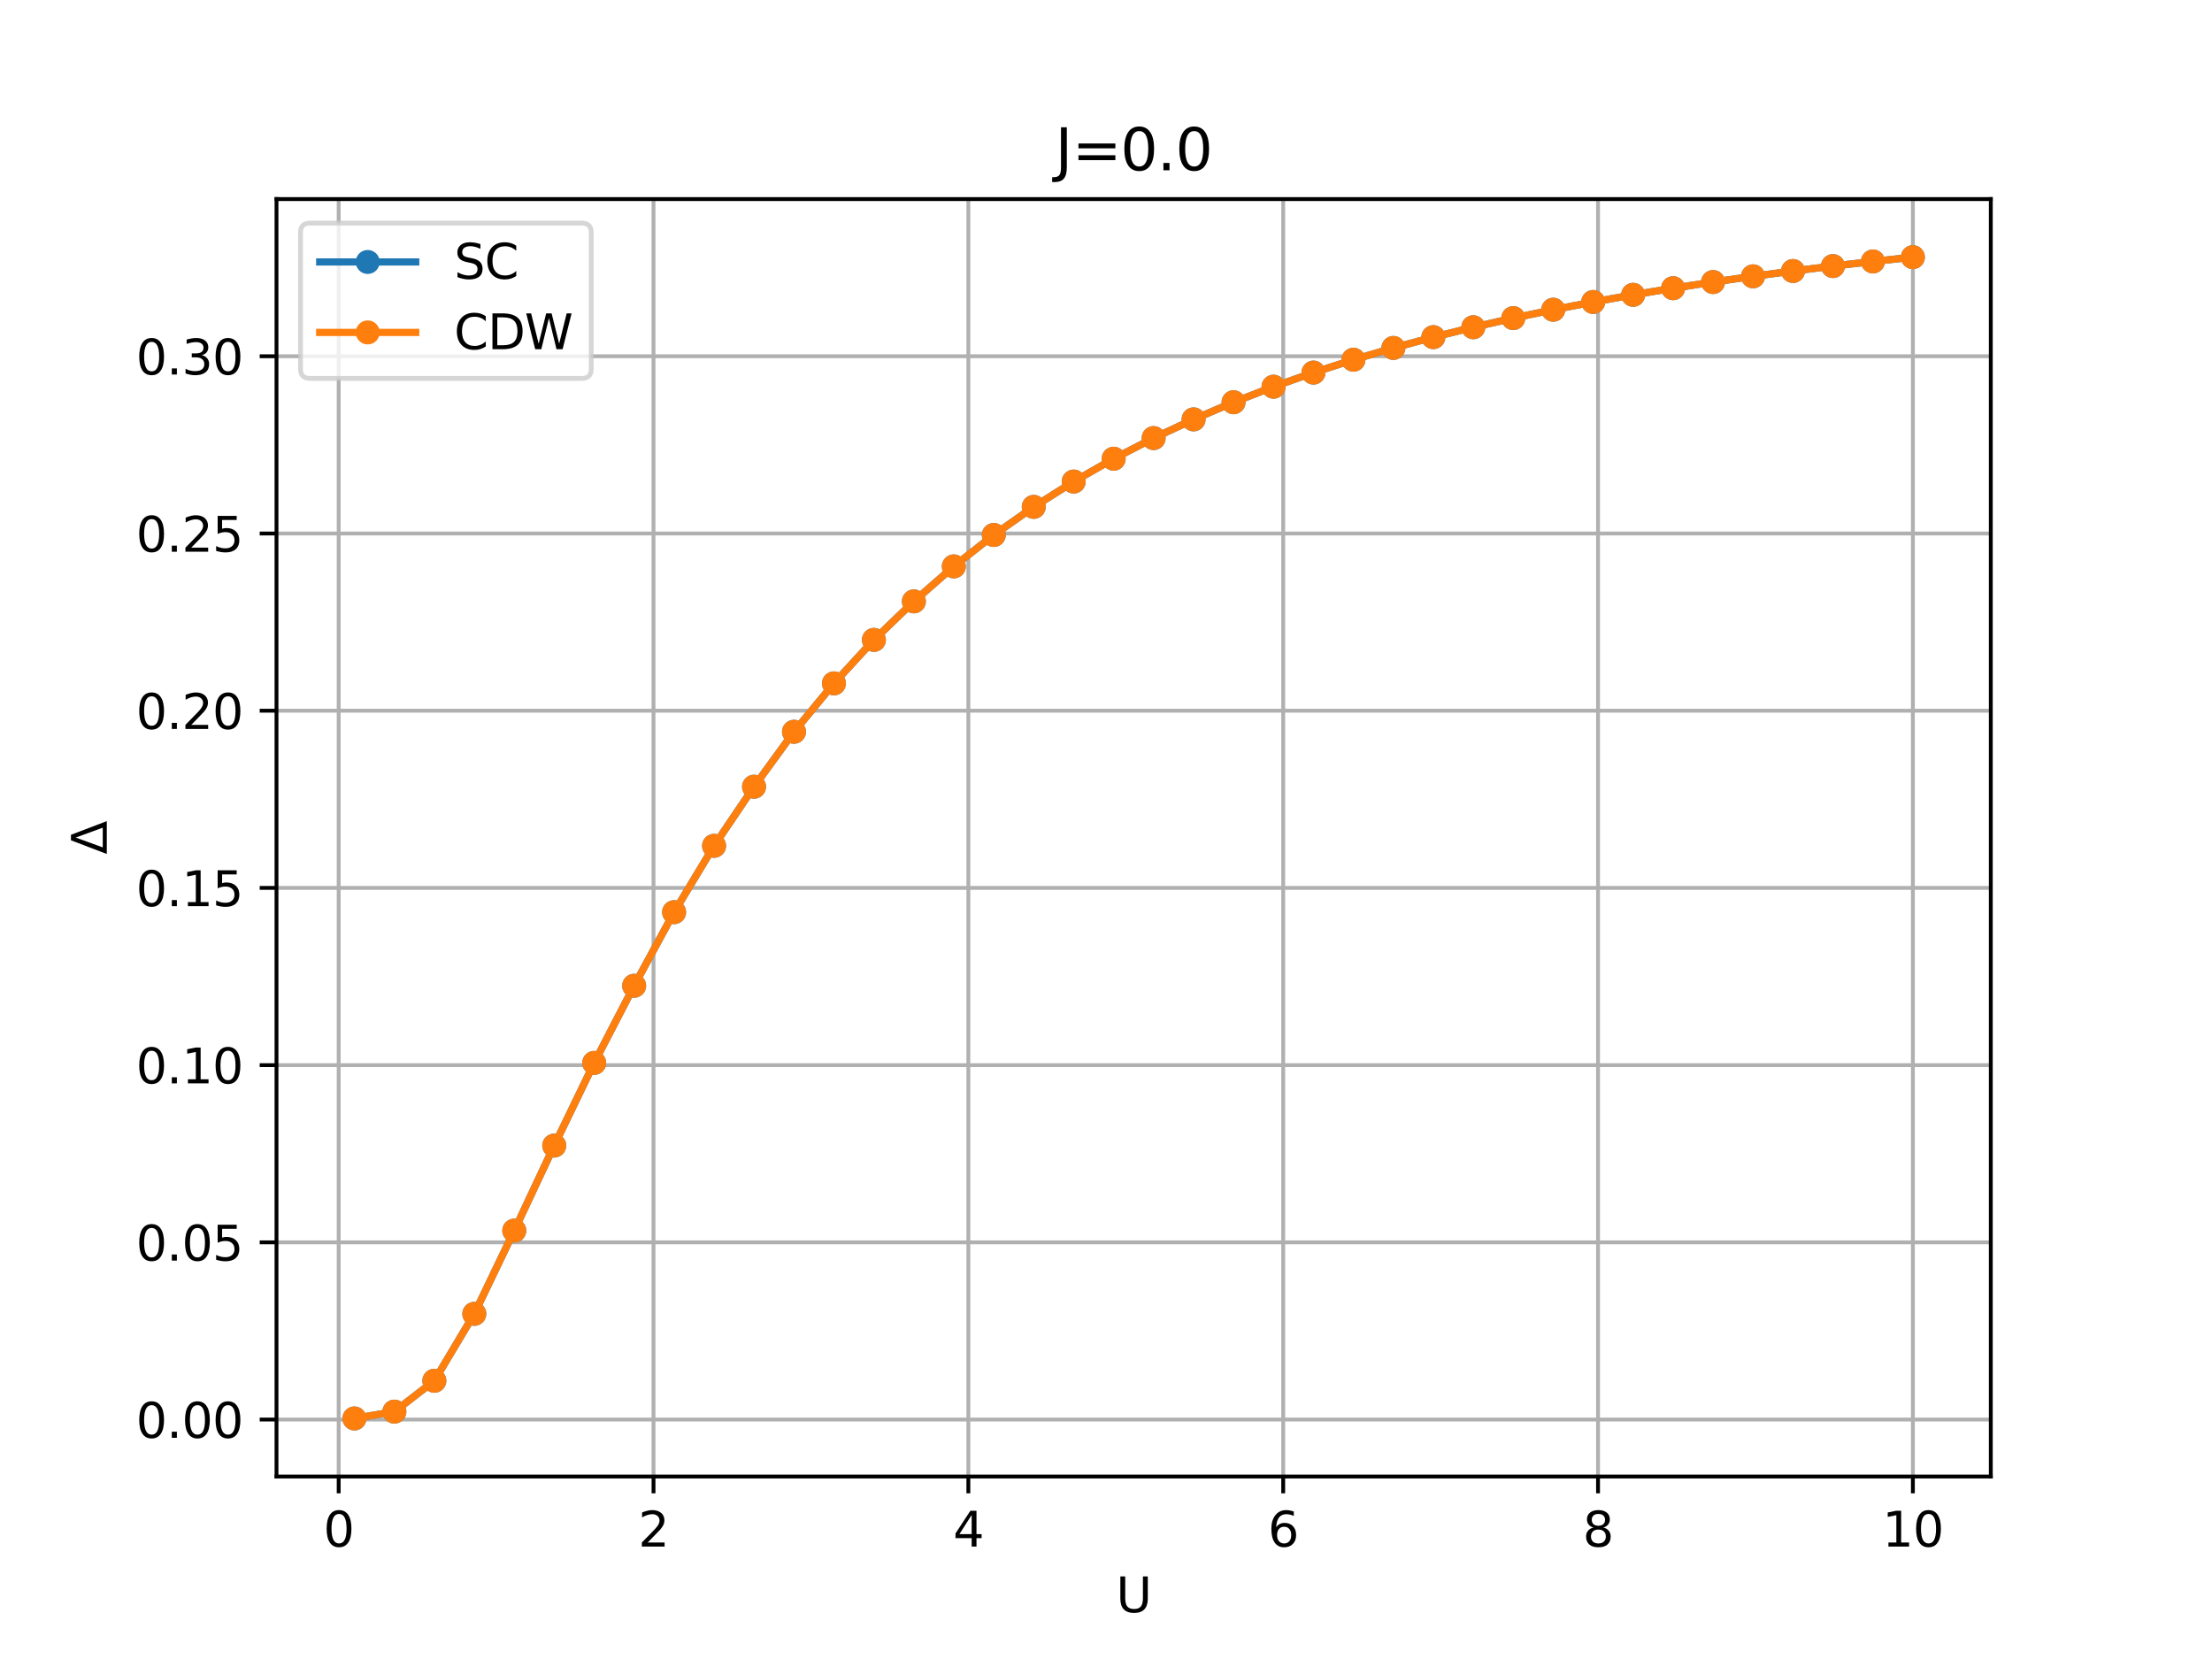 <?xml version="1.0" encoding="utf-8" standalone="no"?>
<!DOCTYPE svg PUBLIC "-//W3C//DTD SVG 1.1//EN"
  "http://www.w3.org/Graphics/SVG/1.1/DTD/svg11.dtd">
<svg xmlns:xlink="http://www.w3.org/1999/xlink" width="460.8pt" height="345.6pt" viewBox="0 0 460.8 345.6" xmlns="http://www.w3.org/2000/svg" version="1.1">
 <defs>
  <style type="text/css">*{stroke-linejoin: round; stroke-linecap: butt}</style>
 </defs>
 <g id="figure_1">
  <g id="patch_1">
   <path d="M 0 345.6 
L 460.8 345.6 
L 460.8 0 
L 0 0 
z
" style="fill: #ffffff"/>
  </g>
  <g id="axes_1">
   <g id="patch_2">
    <path d="M 57.6 307.584 
L 414.72 307.584 
L 414.72 41.472 
L 57.6 41.472 
z
" style="fill: #ffffff"/>
   </g>
   <g id="matplotlib.axis_1">
    <g id="xtick_1">
     <g id="line2d_1">
      <path d="M 70.553 307.584 
L 70.553 41.472 
" clip-path="url(#p9f34476ebd)" style="fill: none; stroke: #b0b0b0; stroke-width: 0.8; stroke-linecap: square"/>
     </g>
     <g id="line2d_2">
      <defs>
       <path id="m49797d4e21" d="M 0 0 
L 0 3.5 
" style="stroke: #000000; stroke-width: 0.8"/>
      </defs>
      <g>
       <use xlink:href="#m49797d4e21" x="70.553" y="307.584" style="stroke: #000000; stroke-width: 0.8"/>
      </g>
     </g>
     <g id="text_1">
      <!-- 0 -->
      <g transform="translate(67.372 322.182)scale(0.1 -0.1)">
       <defs>
        <path id="DejaVuSans-30" d="M 2034 4250 
Q 1547 4250 1301 3770 
Q 1056 3291 1056 2328 
Q 1056 1369 1301 889 
Q 1547 409 2034 409 
Q 2525 409 2770 889 
Q 3016 1369 3016 2328 
Q 3016 3291 2770 3770 
Q 2525 4250 2034 4250 
z
M 2034 4750 
Q 2819 4750 3233 4129 
Q 3647 3509 3647 2328 
Q 3647 1150 3233 529 
Q 2819 -91 2034 -91 
Q 1250 -91 836 529 
Q 422 1150 422 2328 
Q 422 3509 836 4129 
Q 1250 4750 2034 4750 
z
" transform="scale(0.016)"/>
       </defs>
       <use xlink:href="#DejaVuSans-30"/>
      </g>
     </g>
    </g>
    <g id="xtick_2">
     <g id="line2d_3">
      <path d="M 136.14 307.584 
L 136.14 41.472 
" clip-path="url(#p9f34476ebd)" style="fill: none; stroke: #b0b0b0; stroke-width: 0.8; stroke-linecap: square"/>
     </g>
     <g id="line2d_4">
      <g>
       <use xlink:href="#m49797d4e21" x="136.14" y="307.584" style="stroke: #000000; stroke-width: 0.8"/>
      </g>
     </g>
     <g id="text_2">
      <!-- 2 -->
      <g transform="translate(132.959 322.182)scale(0.1 -0.1)">
       <defs>
        <path id="DejaVuSans-32" d="M 1228 531 
L 3431 531 
L 3431 0 
L 469 0 
L 469 531 
Q 828 903 1448 1529 
Q 2069 2156 2228 2338 
Q 2531 2678 2651 2914 
Q 2772 3150 2772 3378 
Q 2772 3750 2511 3984 
Q 2250 4219 1831 4219 
Q 1534 4219 1204 4116 
Q 875 4013 500 3803 
L 500 4441 
Q 881 4594 1212 4672 
Q 1544 4750 1819 4750 
Q 2544 4750 2975 4387 
Q 3406 4025 3406 3419 
Q 3406 3131 3298 2873 
Q 3191 2616 2906 2266 
Q 2828 2175 2409 1742 
Q 1991 1309 1228 531 
z
" transform="scale(0.016)"/>
       </defs>
       <use xlink:href="#DejaVuSans-32"/>
      </g>
     </g>
    </g>
    <g id="xtick_3">
     <g id="line2d_5">
      <path d="M 201.727 307.584 
L 201.727 41.472 
" clip-path="url(#p9f34476ebd)" style="fill: none; stroke: #b0b0b0; stroke-width: 0.8; stroke-linecap: square"/>
     </g>
     <g id="line2d_6">
      <g>
       <use xlink:href="#m49797d4e21" x="201.727" y="307.584" style="stroke: #000000; stroke-width: 0.8"/>
      </g>
     </g>
     <g id="text_3">
      <!-- 4 -->
      <g transform="translate(198.546 322.182)scale(0.1 -0.1)">
       <defs>
        <path id="DejaVuSans-34" d="M 2419 4116 
L 825 1625 
L 2419 1625 
L 2419 4116 
z
M 2253 4666 
L 3047 4666 
L 3047 1625 
L 3713 1625 
L 3713 1100 
L 3047 1100 
L 3047 0 
L 2419 0 
L 2419 1100 
L 313 1100 
L 313 1709 
L 2253 4666 
z
" transform="scale(0.016)"/>
       </defs>
       <use xlink:href="#DejaVuSans-34"/>
      </g>
     </g>
    </g>
    <g id="xtick_4">
     <g id="line2d_7">
      <path d="M 267.314 307.584 
L 267.314 41.472 
" clip-path="url(#p9f34476ebd)" style="fill: none; stroke: #b0b0b0; stroke-width: 0.8; stroke-linecap: square"/>
     </g>
     <g id="line2d_8">
      <g>
       <use xlink:href="#m49797d4e21" x="267.314" y="307.584" style="stroke: #000000; stroke-width: 0.8"/>
      </g>
     </g>
     <g id="text_4">
      <!-- 6 -->
      <g transform="translate(264.132 322.182)scale(0.1 -0.1)">
       <defs>
        <path id="DejaVuSans-36" d="M 2113 2584 
Q 1688 2584 1439 2293 
Q 1191 2003 1191 1497 
Q 1191 994 1439 701 
Q 1688 409 2113 409 
Q 2538 409 2786 701 
Q 3034 994 3034 1497 
Q 3034 2003 2786 2293 
Q 2538 2584 2113 2584 
z
M 3366 4563 
L 3366 3988 
Q 3128 4100 2886 4159 
Q 2644 4219 2406 4219 
Q 1781 4219 1451 3797 
Q 1122 3375 1075 2522 
Q 1259 2794 1537 2939 
Q 1816 3084 2150 3084 
Q 2853 3084 3261 2657 
Q 3669 2231 3669 1497 
Q 3669 778 3244 343 
Q 2819 -91 2113 -91 
Q 1303 -91 875 529 
Q 447 1150 447 2328 
Q 447 3434 972 4092 
Q 1497 4750 2381 4750 
Q 2619 4750 2861 4703 
Q 3103 4656 3366 4563 
z
" transform="scale(0.016)"/>
       </defs>
       <use xlink:href="#DejaVuSans-36"/>
      </g>
     </g>
    </g>
    <g id="xtick_5">
     <g id="line2d_9">
      <path d="M 332.9 307.584 
L 332.9 41.472 
" clip-path="url(#p9f34476ebd)" style="fill: none; stroke: #b0b0b0; stroke-width: 0.8; stroke-linecap: square"/>
     </g>
     <g id="line2d_10">
      <g>
       <use xlink:href="#m49797d4e21" x="332.9" y="307.584" style="stroke: #000000; stroke-width: 0.8"/>
      </g>
     </g>
     <g id="text_5">
      <!-- 8 -->
      <g transform="translate(329.719 322.182)scale(0.1 -0.1)">
       <defs>
        <path id="DejaVuSans-38" d="M 2034 2216 
Q 1584 2216 1326 1975 
Q 1069 1734 1069 1313 
Q 1069 891 1326 650 
Q 1584 409 2034 409 
Q 2484 409 2743 651 
Q 3003 894 3003 1313 
Q 3003 1734 2745 1975 
Q 2488 2216 2034 2216 
z
M 1403 2484 
Q 997 2584 770 2862 
Q 544 3141 544 3541 
Q 544 4100 942 4425 
Q 1341 4750 2034 4750 
Q 2731 4750 3128 4425 
Q 3525 4100 3525 3541 
Q 3525 3141 3298 2862 
Q 3072 2584 2669 2484 
Q 3125 2378 3379 2068 
Q 3634 1759 3634 1313 
Q 3634 634 3220 271 
Q 2806 -91 2034 -91 
Q 1263 -91 848 271 
Q 434 634 434 1313 
Q 434 1759 690 2068 
Q 947 2378 1403 2484 
z
M 1172 3481 
Q 1172 3119 1398 2916 
Q 1625 2713 2034 2713 
Q 2441 2713 2670 2916 
Q 2900 3119 2900 3481 
Q 2900 3844 2670 4047 
Q 2441 4250 2034 4250 
Q 1625 4250 1398 4047 
Q 1172 3844 1172 3481 
z
" transform="scale(0.016)"/>
       </defs>
       <use xlink:href="#DejaVuSans-38"/>
      </g>
     </g>
    </g>
    <g id="xtick_6">
     <g id="line2d_11">
      <path d="M 398.487 307.584 
L 398.487 41.472 
" clip-path="url(#p9f34476ebd)" style="fill: none; stroke: #b0b0b0; stroke-width: 0.8; stroke-linecap: square"/>
     </g>
     <g id="line2d_12">
      <g>
       <use xlink:href="#m49797d4e21" x="398.487" y="307.584" style="stroke: #000000; stroke-width: 0.8"/>
      </g>
     </g>
     <g id="text_6">
      <!-- 10 -->
      <g transform="translate(392.125 322.182)scale(0.1 -0.1)">
       <defs>
        <path id="DejaVuSans-31" d="M 794 531 
L 1825 531 
L 1825 4091 
L 703 3866 
L 703 4441 
L 1819 4666 
L 2450 4666 
L 2450 531 
L 3481 531 
L 3481 0 
L 794 0 
L 794 531 
z
" transform="scale(0.016)"/>
       </defs>
       <use xlink:href="#DejaVuSans-31"/>
       <use xlink:href="#DejaVuSans-30" x="63.623"/>
      </g>
     </g>
    </g>
    <g id="text_7">
     <!-- U -->
     <g transform="translate(232.501 335.861)scale(0.1 -0.1)">
      <defs>
       <path id="DejaVuSans-55" d="M 556 4666 
L 1191 4666 
L 1191 1831 
Q 1191 1081 1462 751 
Q 1734 422 2344 422 
Q 2950 422 3222 751 
Q 3494 1081 3494 1831 
L 3494 4666 
L 4128 4666 
L 4128 1753 
Q 4128 841 3676 375 
Q 3225 -91 2344 -91 
Q 1459 -91 1007 375 
Q 556 841 556 1753 
L 556 4666 
z
" transform="scale(0.016)"/>
      </defs>
      <use xlink:href="#DejaVuSans-55"/>
     </g>
    </g>
   </g>
   <g id="matplotlib.axis_2">
    <g id="ytick_1">
     <g id="line2d_13">
      <path d="M 57.6 295.721 
L 414.72 295.721 
" clip-path="url(#p9f34476ebd)" style="fill: none; stroke: #b0b0b0; stroke-width: 0.8; stroke-linecap: square"/>
     </g>
     <g id="line2d_14">
      <defs>
       <path id="mc670de1b2d" d="M 0 0 
L -3.5 0 
" style="stroke: #000000; stroke-width: 0.8"/>
      </defs>
      <g>
       <use xlink:href="#mc670de1b2d" x="57.6" y="295.721" style="stroke: #000000; stroke-width: 0.8"/>
      </g>
     </g>
     <g id="text_8">
      <!-- 0.00 -->
      <g transform="translate(28.334 299.52)scale(0.1 -0.1)">
       <defs>
        <path id="DejaVuSans-2e" d="M 684 794 
L 1344 794 
L 1344 0 
L 684 0 
L 684 794 
z
" transform="scale(0.016)"/>
       </defs>
       <use xlink:href="#DejaVuSans-30"/>
       <use xlink:href="#DejaVuSans-2e" x="63.623"/>
       <use xlink:href="#DejaVuSans-30" x="95.41"/>
       <use xlink:href="#DejaVuSans-30" x="159.033"/>
      </g>
     </g>
    </g>
    <g id="ytick_2">
     <g id="line2d_15">
      <path d="M 57.6 258.804 
L 414.72 258.804 
" clip-path="url(#p9f34476ebd)" style="fill: none; stroke: #b0b0b0; stroke-width: 0.8; stroke-linecap: square"/>
     </g>
     <g id="line2d_16">
      <g>
       <use xlink:href="#mc670de1b2d" x="57.6" y="258.804" style="stroke: #000000; stroke-width: 0.8"/>
      </g>
     </g>
     <g id="text_9">
      <!-- 0.05 -->
      <g transform="translate(28.334 262.603)scale(0.1 -0.1)">
       <defs>
        <path id="DejaVuSans-35" d="M 691 4666 
L 3169 4666 
L 3169 4134 
L 1269 4134 
L 1269 2991 
Q 1406 3038 1543 3061 
Q 1681 3084 1819 3084 
Q 2600 3084 3056 2656 
Q 3513 2228 3513 1497 
Q 3513 744 3044 326 
Q 2575 -91 1722 -91 
Q 1428 -91 1123 -41 
Q 819 9 494 109 
L 494 744 
Q 775 591 1075 516 
Q 1375 441 1709 441 
Q 2250 441 2565 725 
Q 2881 1009 2881 1497 
Q 2881 1984 2565 2268 
Q 2250 2553 1709 2553 
Q 1456 2553 1204 2497 
Q 953 2441 691 2322 
L 691 4666 
z
" transform="scale(0.016)"/>
       </defs>
       <use xlink:href="#DejaVuSans-30"/>
       <use xlink:href="#DejaVuSans-2e" x="63.623"/>
       <use xlink:href="#DejaVuSans-30" x="95.41"/>
       <use xlink:href="#DejaVuSans-35" x="159.033"/>
      </g>
     </g>
    </g>
    <g id="ytick_3">
     <g id="line2d_17">
      <path d="M 57.6 221.887 
L 414.72 221.887 
" clip-path="url(#p9f34476ebd)" style="fill: none; stroke: #b0b0b0; stroke-width: 0.8; stroke-linecap: square"/>
     </g>
     <g id="line2d_18">
      <g>
       <use xlink:href="#mc670de1b2d" x="57.6" y="221.887" style="stroke: #000000; stroke-width: 0.8"/>
      </g>
     </g>
     <g id="text_10">
      <!-- 0.10 -->
      <g transform="translate(28.334 225.686)scale(0.1 -0.1)">
       <use xlink:href="#DejaVuSans-30"/>
       <use xlink:href="#DejaVuSans-2e" x="63.623"/>
       <use xlink:href="#DejaVuSans-31" x="95.41"/>
       <use xlink:href="#DejaVuSans-30" x="159.033"/>
      </g>
     </g>
    </g>
    <g id="ytick_4">
     <g id="line2d_19">
      <path d="M 57.6 184.97 
L 414.72 184.97 
" clip-path="url(#p9f34476ebd)" style="fill: none; stroke: #b0b0b0; stroke-width: 0.8; stroke-linecap: square"/>
     </g>
     <g id="line2d_20">
      <g>
       <use xlink:href="#mc670de1b2d" x="57.6" y="184.97" style="stroke: #000000; stroke-width: 0.8"/>
      </g>
     </g>
     <g id="text_11">
      <!-- 0.15 -->
      <g transform="translate(28.334 188.769)scale(0.1 -0.1)">
       <use xlink:href="#DejaVuSans-30"/>
       <use xlink:href="#DejaVuSans-2e" x="63.623"/>
       <use xlink:href="#DejaVuSans-31" x="95.41"/>
       <use xlink:href="#DejaVuSans-35" x="159.033"/>
      </g>
     </g>
    </g>
    <g id="ytick_5">
     <g id="line2d_21">
      <path d="M 57.6 148.053 
L 414.72 148.053 
" clip-path="url(#p9f34476ebd)" style="fill: none; stroke: #b0b0b0; stroke-width: 0.8; stroke-linecap: square"/>
     </g>
     <g id="line2d_22">
      <g>
       <use xlink:href="#mc670de1b2d" x="57.6" y="148.053" style="stroke: #000000; stroke-width: 0.8"/>
      </g>
     </g>
     <g id="text_12">
      <!-- 0.20 -->
      <g transform="translate(28.334 151.852)scale(0.1 -0.1)">
       <use xlink:href="#DejaVuSans-30"/>
       <use xlink:href="#DejaVuSans-2e" x="63.623"/>
       <use xlink:href="#DejaVuSans-32" x="95.41"/>
       <use xlink:href="#DejaVuSans-30" x="159.033"/>
      </g>
     </g>
    </g>
    <g id="ytick_6">
     <g id="line2d_23">
      <path d="M 57.6 111.136 
L 414.72 111.136 
" clip-path="url(#p9f34476ebd)" style="fill: none; stroke: #b0b0b0; stroke-width: 0.8; stroke-linecap: square"/>
     </g>
     <g id="line2d_24">
      <g>
       <use xlink:href="#mc670de1b2d" x="57.6" y="111.136" style="stroke: #000000; stroke-width: 0.8"/>
      </g>
     </g>
     <g id="text_13">
      <!-- 0.25 -->
      <g transform="translate(28.334 114.935)scale(0.1 -0.1)">
       <use xlink:href="#DejaVuSans-30"/>
       <use xlink:href="#DejaVuSans-2e" x="63.623"/>
       <use xlink:href="#DejaVuSans-32" x="95.41"/>
       <use xlink:href="#DejaVuSans-35" x="159.033"/>
      </g>
     </g>
    </g>
    <g id="ytick_7">
     <g id="line2d_25">
      <path d="M 57.6 74.218 
L 414.72 74.218 
" clip-path="url(#p9f34476ebd)" style="fill: none; stroke: #b0b0b0; stroke-width: 0.8; stroke-linecap: square"/>
     </g>
     <g id="line2d_26">
      <g>
       <use xlink:href="#mc670de1b2d" x="57.6" y="74.218" style="stroke: #000000; stroke-width: 0.8"/>
      </g>
     </g>
     <g id="text_14">
      <!-- 0.30 -->
      <g transform="translate(28.334 78.018)scale(0.1 -0.1)">
       <defs>
        <path id="DejaVuSans-33" d="M 2597 2516 
Q 3050 2419 3304 2112 
Q 3559 1806 3559 1356 
Q 3559 666 3084 287 
Q 2609 -91 1734 -91 
Q 1441 -91 1130 -33 
Q 819 25 488 141 
L 488 750 
Q 750 597 1062 519 
Q 1375 441 1716 441 
Q 2309 441 2620 675 
Q 2931 909 2931 1356 
Q 2931 1769 2642 2001 
Q 2353 2234 1838 2234 
L 1294 2234 
L 1294 2753 
L 1863 2753 
Q 2328 2753 2575 2939 
Q 2822 3125 2822 3475 
Q 2822 3834 2567 4026 
Q 2313 4219 1838 4219 
Q 1578 4219 1281 4162 
Q 984 4106 628 3988 
L 628 4550 
Q 988 4650 1302 4700 
Q 1616 4750 1894 4750 
Q 2613 4750 3031 4423 
Q 3450 4097 3450 3541 
Q 3450 3153 3228 2886 
Q 3006 2619 2597 2516 
z
" transform="scale(0.016)"/>
       </defs>
       <use xlink:href="#DejaVuSans-30"/>
       <use xlink:href="#DejaVuSans-2e" x="63.623"/>
       <use xlink:href="#DejaVuSans-33" x="95.41"/>
       <use xlink:href="#DejaVuSans-30" x="159.033"/>
      </g>
     </g>
    </g>
    <g id="text_15">
     <!-- $\Delta$ -->
     <g transform="translate(22.255 177.978)rotate(-90)scale(0.1 -0.1)">
      <defs>
       <path id="DejaVuSans-394" d="M 2188 4044 
L 906 525 
L 3472 525 
L 2188 4044 
z
M 50 0 
L 1831 4666 
L 2547 4666 
L 4325 0 
L 50 0 
z
" transform="scale(0.016)"/>
      </defs>
      <use xlink:href="#DejaVuSans-394" transform="translate(0 0.094)"/>
     </g>
    </g>
   </g>
   <g id="line2d_27">
    <path d="M 73.833 295.488 
L 82.157 294.067 
L 90.482 287.639 
L 98.806 273.699 
L 107.131 256.362 
L 115.455 238.645 
L 123.78 221.42 
L 132.104 205.354 
L 140.429 190.023 
L 148.753 176.2 
L 157.077 163.888 
L 165.402 152.444 
L 173.726 142.361 
L 182.051 133.302 
L 190.375 125.279 
L 198.7 117.99 
L 207.024 111.444 
L 215.349 105.589 
L 223.673 100.315 
L 231.998 95.559 
L 240.322 91.259 
L 248.647 87.363 
L 256.971 83.791 
L 265.296 80.556 
L 273.62 77.618 
L 281.945 74.936 
L 290.269 72.482 
L 298.594 70.234 
L 306.918 68.17 
L 315.243 66.271 
L 323.567 64.521 
L 331.891 62.907 
L 340.216 61.416 
L 348.54 60.035 
L 356.865 58.754 
L 365.189 57.565 
L 373.514 56.458 
L 381.838 55.428 
L 390.163 54.466 
L 398.487 53.568 
" clip-path="url(#p9f34476ebd)" style="fill: none; stroke: #1f77b4; stroke-width: 1.5; stroke-linecap: square"/>
    <defs>
     <path id="mafeed83ff5" d="M 0 2 
C 0.53 2 1.039 1.789 1.414 1.414 
C 1.789 1.039 2 0.53 2 0 
C 2 -0.53 1.789 -1.039 1.414 -1.414 
C 1.039 -1.789 0.53 -2 0 -2 
C -0.53 -2 -1.039 -1.789 -1.414 -1.414 
C -1.789 -1.039 -2 -0.53 -2 0 
C -2 0.53 -1.789 1.039 -1.414 1.414 
C -1.039 1.789 -0.53 2 0 2 
z
" style="stroke: #1f77b4"/>
    </defs>
    <g clip-path="url(#p9f34476ebd)">
     <use xlink:href="#mafeed83ff5" x="73.833" y="295.488" style="fill: #1f77b4; stroke: #1f77b4"/>
     <use xlink:href="#mafeed83ff5" x="82.157" y="294.067" style="fill: #1f77b4; stroke: #1f77b4"/>
     <use xlink:href="#mafeed83ff5" x="90.482" y="287.639" style="fill: #1f77b4; stroke: #1f77b4"/>
     <use xlink:href="#mafeed83ff5" x="98.806" y="273.699" style="fill: #1f77b4; stroke: #1f77b4"/>
     <use xlink:href="#mafeed83ff5" x="107.131" y="256.362" style="fill: #1f77b4; stroke: #1f77b4"/>
     <use xlink:href="#mafeed83ff5" x="115.455" y="238.645" style="fill: #1f77b4; stroke: #1f77b4"/>
     <use xlink:href="#mafeed83ff5" x="123.78" y="221.42" style="fill: #1f77b4; stroke: #1f77b4"/>
     <use xlink:href="#mafeed83ff5" x="132.104" y="205.354" style="fill: #1f77b4; stroke: #1f77b4"/>
     <use xlink:href="#mafeed83ff5" x="140.429" y="190.023" style="fill: #1f77b4; stroke: #1f77b4"/>
     <use xlink:href="#mafeed83ff5" x="148.753" y="176.2" style="fill: #1f77b4; stroke: #1f77b4"/>
     <use xlink:href="#mafeed83ff5" x="157.077" y="163.888" style="fill: #1f77b4; stroke: #1f77b4"/>
     <use xlink:href="#mafeed83ff5" x="165.402" y="152.444" style="fill: #1f77b4; stroke: #1f77b4"/>
     <use xlink:href="#mafeed83ff5" x="173.726" y="142.361" style="fill: #1f77b4; stroke: #1f77b4"/>
     <use xlink:href="#mafeed83ff5" x="182.051" y="133.302" style="fill: #1f77b4; stroke: #1f77b4"/>
     <use xlink:href="#mafeed83ff5" x="190.375" y="125.279" style="fill: #1f77b4; stroke: #1f77b4"/>
     <use xlink:href="#mafeed83ff5" x="198.7" y="117.99" style="fill: #1f77b4; stroke: #1f77b4"/>
     <use xlink:href="#mafeed83ff5" x="207.024" y="111.444" style="fill: #1f77b4; stroke: #1f77b4"/>
     <use xlink:href="#mafeed83ff5" x="215.349" y="105.589" style="fill: #1f77b4; stroke: #1f77b4"/>
     <use xlink:href="#mafeed83ff5" x="223.673" y="100.315" style="fill: #1f77b4; stroke: #1f77b4"/>
     <use xlink:href="#mafeed83ff5" x="231.998" y="95.559" style="fill: #1f77b4; stroke: #1f77b4"/>
     <use xlink:href="#mafeed83ff5" x="240.322" y="91.259" style="fill: #1f77b4; stroke: #1f77b4"/>
     <use xlink:href="#mafeed83ff5" x="248.647" y="87.363" style="fill: #1f77b4; stroke: #1f77b4"/>
     <use xlink:href="#mafeed83ff5" x="256.971" y="83.791" style="fill: #1f77b4; stroke: #1f77b4"/>
     <use xlink:href="#mafeed83ff5" x="265.296" y="80.556" style="fill: #1f77b4; stroke: #1f77b4"/>
     <use xlink:href="#mafeed83ff5" x="273.62" y="77.618" style="fill: #1f77b4; stroke: #1f77b4"/>
     <use xlink:href="#mafeed83ff5" x="281.945" y="74.936" style="fill: #1f77b4; stroke: #1f77b4"/>
     <use xlink:href="#mafeed83ff5" x="290.269" y="72.482" style="fill: #1f77b4; stroke: #1f77b4"/>
     <use xlink:href="#mafeed83ff5" x="298.594" y="70.234" style="fill: #1f77b4; stroke: #1f77b4"/>
     <use xlink:href="#mafeed83ff5" x="306.918" y="68.17" style="fill: #1f77b4; stroke: #1f77b4"/>
     <use xlink:href="#mafeed83ff5" x="315.243" y="66.271" style="fill: #1f77b4; stroke: #1f77b4"/>
     <use xlink:href="#mafeed83ff5" x="323.567" y="64.521" style="fill: #1f77b4; stroke: #1f77b4"/>
     <use xlink:href="#mafeed83ff5" x="331.891" y="62.907" style="fill: #1f77b4; stroke: #1f77b4"/>
     <use xlink:href="#mafeed83ff5" x="340.216" y="61.416" style="fill: #1f77b4; stroke: #1f77b4"/>
     <use xlink:href="#mafeed83ff5" x="348.54" y="60.035" style="fill: #1f77b4; stroke: #1f77b4"/>
     <use xlink:href="#mafeed83ff5" x="356.865" y="58.754" style="fill: #1f77b4; stroke: #1f77b4"/>
     <use xlink:href="#mafeed83ff5" x="365.189" y="57.565" style="fill: #1f77b4; stroke: #1f77b4"/>
     <use xlink:href="#mafeed83ff5" x="373.514" y="56.458" style="fill: #1f77b4; stroke: #1f77b4"/>
     <use xlink:href="#mafeed83ff5" x="381.838" y="55.428" style="fill: #1f77b4; stroke: #1f77b4"/>
     <use xlink:href="#mafeed83ff5" x="390.163" y="54.466" style="fill: #1f77b4; stroke: #1f77b4"/>
     <use xlink:href="#mafeed83ff5" x="398.487" y="53.568" style="fill: #1f77b4; stroke: #1f77b4"/>
    </g>
   </g>
   <g id="line2d_28">
    <path d="M 73.833 295.488 
L 82.157 294.067 
L 90.482 287.639 
L 98.806 273.699 
L 107.131 256.362 
L 115.455 238.645 
L 123.78 221.42 
L 132.104 205.354 
L 140.429 190.023 
L 148.753 176.2 
L 157.077 163.888 
L 165.402 152.444 
L 173.726 142.361 
L 182.051 133.302 
L 190.375 125.279 
L 198.7 117.99 
L 207.024 111.444 
L 215.349 105.589 
L 223.673 100.315 
L 231.998 95.559 
L 240.322 91.259 
L 248.647 87.363 
L 256.971 83.791 
L 265.296 80.556 
L 273.62 77.618 
L 281.945 74.936 
L 290.269 72.482 
L 298.594 70.235 
L 306.918 68.17 
L 315.243 66.271 
L 323.567 64.521 
L 331.891 62.907 
L 340.216 61.416 
L 348.54 60.035 
L 356.865 58.754 
L 365.189 57.565 
L 373.514 56.458 
L 381.838 55.428 
L 390.163 54.466 
L 398.487 53.568 
" clip-path="url(#p9f34476ebd)" style="fill: none; stroke: #ff7f0e; stroke-width: 1.5; stroke-linecap: square"/>
    <defs>
     <path id="m4c7edfe0a2" d="M 0 2 
C 0.53 2 1.039 1.789 1.414 1.414 
C 1.789 1.039 2 0.53 2 0 
C 2 -0.53 1.789 -1.039 1.414 -1.414 
C 1.039 -1.789 0.53 -2 0 -2 
C -0.53 -2 -1.039 -1.789 -1.414 -1.414 
C -1.789 -1.039 -2 -0.53 -2 0 
C -2 0.53 -1.789 1.039 -1.414 1.414 
C -1.039 1.789 -0.53 2 0 2 
z
" style="stroke: #ff7f0e"/>
    </defs>
    <g clip-path="url(#p9f34476ebd)">
     <use xlink:href="#m4c7edfe0a2" x="73.833" y="295.488" style="fill: #ff7f0e; stroke: #ff7f0e"/>
     <use xlink:href="#m4c7edfe0a2" x="82.157" y="294.067" style="fill: #ff7f0e; stroke: #ff7f0e"/>
     <use xlink:href="#m4c7edfe0a2" x="90.482" y="287.639" style="fill: #ff7f0e; stroke: #ff7f0e"/>
     <use xlink:href="#m4c7edfe0a2" x="98.806" y="273.699" style="fill: #ff7f0e; stroke: #ff7f0e"/>
     <use xlink:href="#m4c7edfe0a2" x="107.131" y="256.362" style="fill: #ff7f0e; stroke: #ff7f0e"/>
     <use xlink:href="#m4c7edfe0a2" x="115.455" y="238.645" style="fill: #ff7f0e; stroke: #ff7f0e"/>
     <use xlink:href="#m4c7edfe0a2" x="123.78" y="221.42" style="fill: #ff7f0e; stroke: #ff7f0e"/>
     <use xlink:href="#m4c7edfe0a2" x="132.104" y="205.354" style="fill: #ff7f0e; stroke: #ff7f0e"/>
     <use xlink:href="#m4c7edfe0a2" x="140.429" y="190.023" style="fill: #ff7f0e; stroke: #ff7f0e"/>
     <use xlink:href="#m4c7edfe0a2" x="148.753" y="176.2" style="fill: #ff7f0e; stroke: #ff7f0e"/>
     <use xlink:href="#m4c7edfe0a2" x="157.077" y="163.888" style="fill: #ff7f0e; stroke: #ff7f0e"/>
     <use xlink:href="#m4c7edfe0a2" x="165.402" y="152.444" style="fill: #ff7f0e; stroke: #ff7f0e"/>
     <use xlink:href="#m4c7edfe0a2" x="173.726" y="142.361" style="fill: #ff7f0e; stroke: #ff7f0e"/>
     <use xlink:href="#m4c7edfe0a2" x="182.051" y="133.302" style="fill: #ff7f0e; stroke: #ff7f0e"/>
     <use xlink:href="#m4c7edfe0a2" x="190.375" y="125.279" style="fill: #ff7f0e; stroke: #ff7f0e"/>
     <use xlink:href="#m4c7edfe0a2" x="198.7" y="117.99" style="fill: #ff7f0e; stroke: #ff7f0e"/>
     <use xlink:href="#m4c7edfe0a2" x="207.024" y="111.444" style="fill: #ff7f0e; stroke: #ff7f0e"/>
     <use xlink:href="#m4c7edfe0a2" x="215.349" y="105.589" style="fill: #ff7f0e; stroke: #ff7f0e"/>
     <use xlink:href="#m4c7edfe0a2" x="223.673" y="100.315" style="fill: #ff7f0e; stroke: #ff7f0e"/>
     <use xlink:href="#m4c7edfe0a2" x="231.998" y="95.559" style="fill: #ff7f0e; stroke: #ff7f0e"/>
     <use xlink:href="#m4c7edfe0a2" x="240.322" y="91.259" style="fill: #ff7f0e; stroke: #ff7f0e"/>
     <use xlink:href="#m4c7edfe0a2" x="248.647" y="87.363" style="fill: #ff7f0e; stroke: #ff7f0e"/>
     <use xlink:href="#m4c7edfe0a2" x="256.971" y="83.791" style="fill: #ff7f0e; stroke: #ff7f0e"/>
     <use xlink:href="#m4c7edfe0a2" x="265.296" y="80.556" style="fill: #ff7f0e; stroke: #ff7f0e"/>
     <use xlink:href="#m4c7edfe0a2" x="273.62" y="77.618" style="fill: #ff7f0e; stroke: #ff7f0e"/>
     <use xlink:href="#m4c7edfe0a2" x="281.945" y="74.936" style="fill: #ff7f0e; stroke: #ff7f0e"/>
     <use xlink:href="#m4c7edfe0a2" x="290.269" y="72.482" style="fill: #ff7f0e; stroke: #ff7f0e"/>
     <use xlink:href="#m4c7edfe0a2" x="298.594" y="70.235" style="fill: #ff7f0e; stroke: #ff7f0e"/>
     <use xlink:href="#m4c7edfe0a2" x="306.918" y="68.17" style="fill: #ff7f0e; stroke: #ff7f0e"/>
     <use xlink:href="#m4c7edfe0a2" x="315.243" y="66.271" style="fill: #ff7f0e; stroke: #ff7f0e"/>
     <use xlink:href="#m4c7edfe0a2" x="323.567" y="64.521" style="fill: #ff7f0e; stroke: #ff7f0e"/>
     <use xlink:href="#m4c7edfe0a2" x="331.891" y="62.907" style="fill: #ff7f0e; stroke: #ff7f0e"/>
     <use xlink:href="#m4c7edfe0a2" x="340.216" y="61.416" style="fill: #ff7f0e; stroke: #ff7f0e"/>
     <use xlink:href="#m4c7edfe0a2" x="348.54" y="60.035" style="fill: #ff7f0e; stroke: #ff7f0e"/>
     <use xlink:href="#m4c7edfe0a2" x="356.865" y="58.754" style="fill: #ff7f0e; stroke: #ff7f0e"/>
     <use xlink:href="#m4c7edfe0a2" x="365.189" y="57.565" style="fill: #ff7f0e; stroke: #ff7f0e"/>
     <use xlink:href="#m4c7edfe0a2" x="373.514" y="56.458" style="fill: #ff7f0e; stroke: #ff7f0e"/>
     <use xlink:href="#m4c7edfe0a2" x="381.838" y="55.428" style="fill: #ff7f0e; stroke: #ff7f0e"/>
     <use xlink:href="#m4c7edfe0a2" x="390.163" y="54.466" style="fill: #ff7f0e; stroke: #ff7f0e"/>
     <use xlink:href="#m4c7edfe0a2" x="398.487" y="53.568" style="fill: #ff7f0e; stroke: #ff7f0e"/>
    </g>
   </g>
   <g id="patch_3">
    <path d="M 57.6 307.584 
L 57.6 41.472 
" style="fill: none; stroke: #000000; stroke-width: 0.8; stroke-linejoin: miter; stroke-linecap: square"/>
   </g>
   <g id="patch_4">
    <path d="M 414.72 307.584 
L 414.72 41.472 
" style="fill: none; stroke: #000000; stroke-width: 0.8; stroke-linejoin: miter; stroke-linecap: square"/>
   </g>
   <g id="patch_5">
    <path d="M 57.6 307.584 
L 414.72 307.584 
" style="fill: none; stroke: #000000; stroke-width: 0.8; stroke-linejoin: miter; stroke-linecap: square"/>
   </g>
   <g id="patch_6">
    <path d="M 57.6 41.472 
L 414.72 41.472 
" style="fill: none; stroke: #000000; stroke-width: 0.8; stroke-linejoin: miter; stroke-linecap: square"/>
   </g>
   <g id="text_16">
    <!-- J=0.0 -->
    <g transform="translate(219.82 35.472)scale(0.12 -0.12)">
     <defs>
      <path id="DejaVuSans-4a" d="M 628 4666 
L 1259 4666 
L 1259 325 
Q 1259 -519 939 -900 
Q 619 -1281 -91 -1281 
L -331 -1281 
L -331 -750 
L -134 -750 
Q 284 -750 456 -515 
Q 628 -281 628 325 
L 628 4666 
z
" transform="scale(0.016)"/>
      <path id="DejaVuSans-3d" d="M 678 2906 
L 4684 2906 
L 4684 2381 
L 678 2381 
L 678 2906 
z
M 678 1631 
L 4684 1631 
L 4684 1100 
L 678 1100 
L 678 1631 
z
" transform="scale(0.016)"/>
     </defs>
     <use xlink:href="#DejaVuSans-4a"/>
     <use xlink:href="#DejaVuSans-3d" x="29.492"/>
     <use xlink:href="#DejaVuSans-30" x="113.281"/>
     <use xlink:href="#DejaVuSans-2e" x="176.904"/>
     <use xlink:href="#DejaVuSans-30" x="208.691"/>
    </g>
   </g>
   <g id="legend_1">
    <g id="patch_7">
     <path d="M 64.6 78.828 
L 121.17 78.828 
Q 123.17 78.828 123.17 76.828 
L 123.17 48.472 
Q 123.17 46.472 121.17 46.472 
L 64.6 46.472 
Q 62.6 46.472 62.6 48.472 
L 62.6 76.828 
Q 62.6 78.828 64.6 78.828 
z
" style="fill: #ffffff; opacity: 0.8; stroke: #cccccc; stroke-linejoin: miter"/>
    </g>
    <g id="line2d_29">
     <path d="M 66.6 54.57 
L 76.6 54.57 
L 86.6 54.57 
" style="fill: none; stroke: #1f77b4; stroke-width: 1.5; stroke-linecap: square"/>
     <g>
      <use xlink:href="#mafeed83ff5" x="76.6" y="54.57" style="fill: #1f77b4; stroke: #1f77b4"/>
     </g>
    </g>
    <g id="text_17">
     <!-- SC -->
     <g transform="translate(94.6 58.07)scale(0.1 -0.1)">
      <defs>
       <path id="DejaVuSans-53" d="M 3425 4513 
L 3425 3897 
Q 3066 4069 2747 4153 
Q 2428 4238 2131 4238 
Q 1616 4238 1336 4038 
Q 1056 3838 1056 3469 
Q 1056 3159 1242 3001 
Q 1428 2844 1947 2747 
L 2328 2669 
Q 3034 2534 3370 2195 
Q 3706 1856 3706 1288 
Q 3706 609 3251 259 
Q 2797 -91 1919 -91 
Q 1588 -91 1214 -16 
Q 841 59 441 206 
L 441 856 
Q 825 641 1194 531 
Q 1563 422 1919 422 
Q 2459 422 2753 634 
Q 3047 847 3047 1241 
Q 3047 1584 2836 1778 
Q 2625 1972 2144 2069 
L 1759 2144 
Q 1053 2284 737 2584 
Q 422 2884 422 3419 
Q 422 4038 858 4394 
Q 1294 4750 2059 4750 
Q 2388 4750 2728 4690 
Q 3069 4631 3425 4513 
z
" transform="scale(0.016)"/>
       <path id="DejaVuSans-43" d="M 4122 4306 
L 4122 3641 
Q 3803 3938 3442 4084 
Q 3081 4231 2675 4231 
Q 1875 4231 1450 3742 
Q 1025 3253 1025 2328 
Q 1025 1406 1450 917 
Q 1875 428 2675 428 
Q 3081 428 3442 575 
Q 3803 722 4122 1019 
L 4122 359 
Q 3791 134 3420 21 
Q 3050 -91 2638 -91 
Q 1578 -91 968 557 
Q 359 1206 359 2328 
Q 359 3453 968 4101 
Q 1578 4750 2638 4750 
Q 3056 4750 3426 4639 
Q 3797 4528 4122 4306 
z
" transform="scale(0.016)"/>
      </defs>
      <use xlink:href="#DejaVuSans-53"/>
      <use xlink:href="#DejaVuSans-43" x="63.477"/>
     </g>
    </g>
    <g id="line2d_30">
     <path d="M 66.6 69.249 
L 76.6 69.249 
L 86.6 69.249 
" style="fill: none; stroke: #ff7f0e; stroke-width: 1.5; stroke-linecap: square"/>
     <g>
      <use xlink:href="#m4c7edfe0a2" x="76.6" y="69.249" style="fill: #ff7f0e; stroke: #ff7f0e"/>
     </g>
    </g>
    <g id="text_18">
     <!-- CDW -->
     <g transform="translate(94.6 72.749)scale(0.1 -0.1)">
      <defs>
       <path id="DejaVuSans-44" d="M 1259 4147 
L 1259 519 
L 2022 519 
Q 2988 519 3436 956 
Q 3884 1394 3884 2338 
Q 3884 3275 3436 3711 
Q 2988 4147 2022 4147 
L 1259 4147 
z
M 628 4666 
L 1925 4666 
Q 3281 4666 3915 4102 
Q 4550 3538 4550 2338 
Q 4550 1131 3912 565 
Q 3275 0 1925 0 
L 628 0 
L 628 4666 
z
" transform="scale(0.016)"/>
       <path id="DejaVuSans-57" d="M 213 4666 
L 850 4666 
L 1831 722 
L 2809 4666 
L 3519 4666 
L 4500 722 
L 5478 4666 
L 6119 4666 
L 4947 0 
L 4153 0 
L 3169 4050 
L 2175 0 
L 1381 0 
L 213 4666 
z
" transform="scale(0.016)"/>
      </defs>
      <use xlink:href="#DejaVuSans-43"/>
      <use xlink:href="#DejaVuSans-44" x="69.824"/>
      <use xlink:href="#DejaVuSans-57" x="146.826"/>
     </g>
    </g>
   </g>
  </g>
 </g>
 <defs>
  <clipPath id="p9f34476ebd">
   <rect x="57.6" y="41.472" width="357.12" height="266.112"/>
  </clipPath>
 </defs>
</svg>
